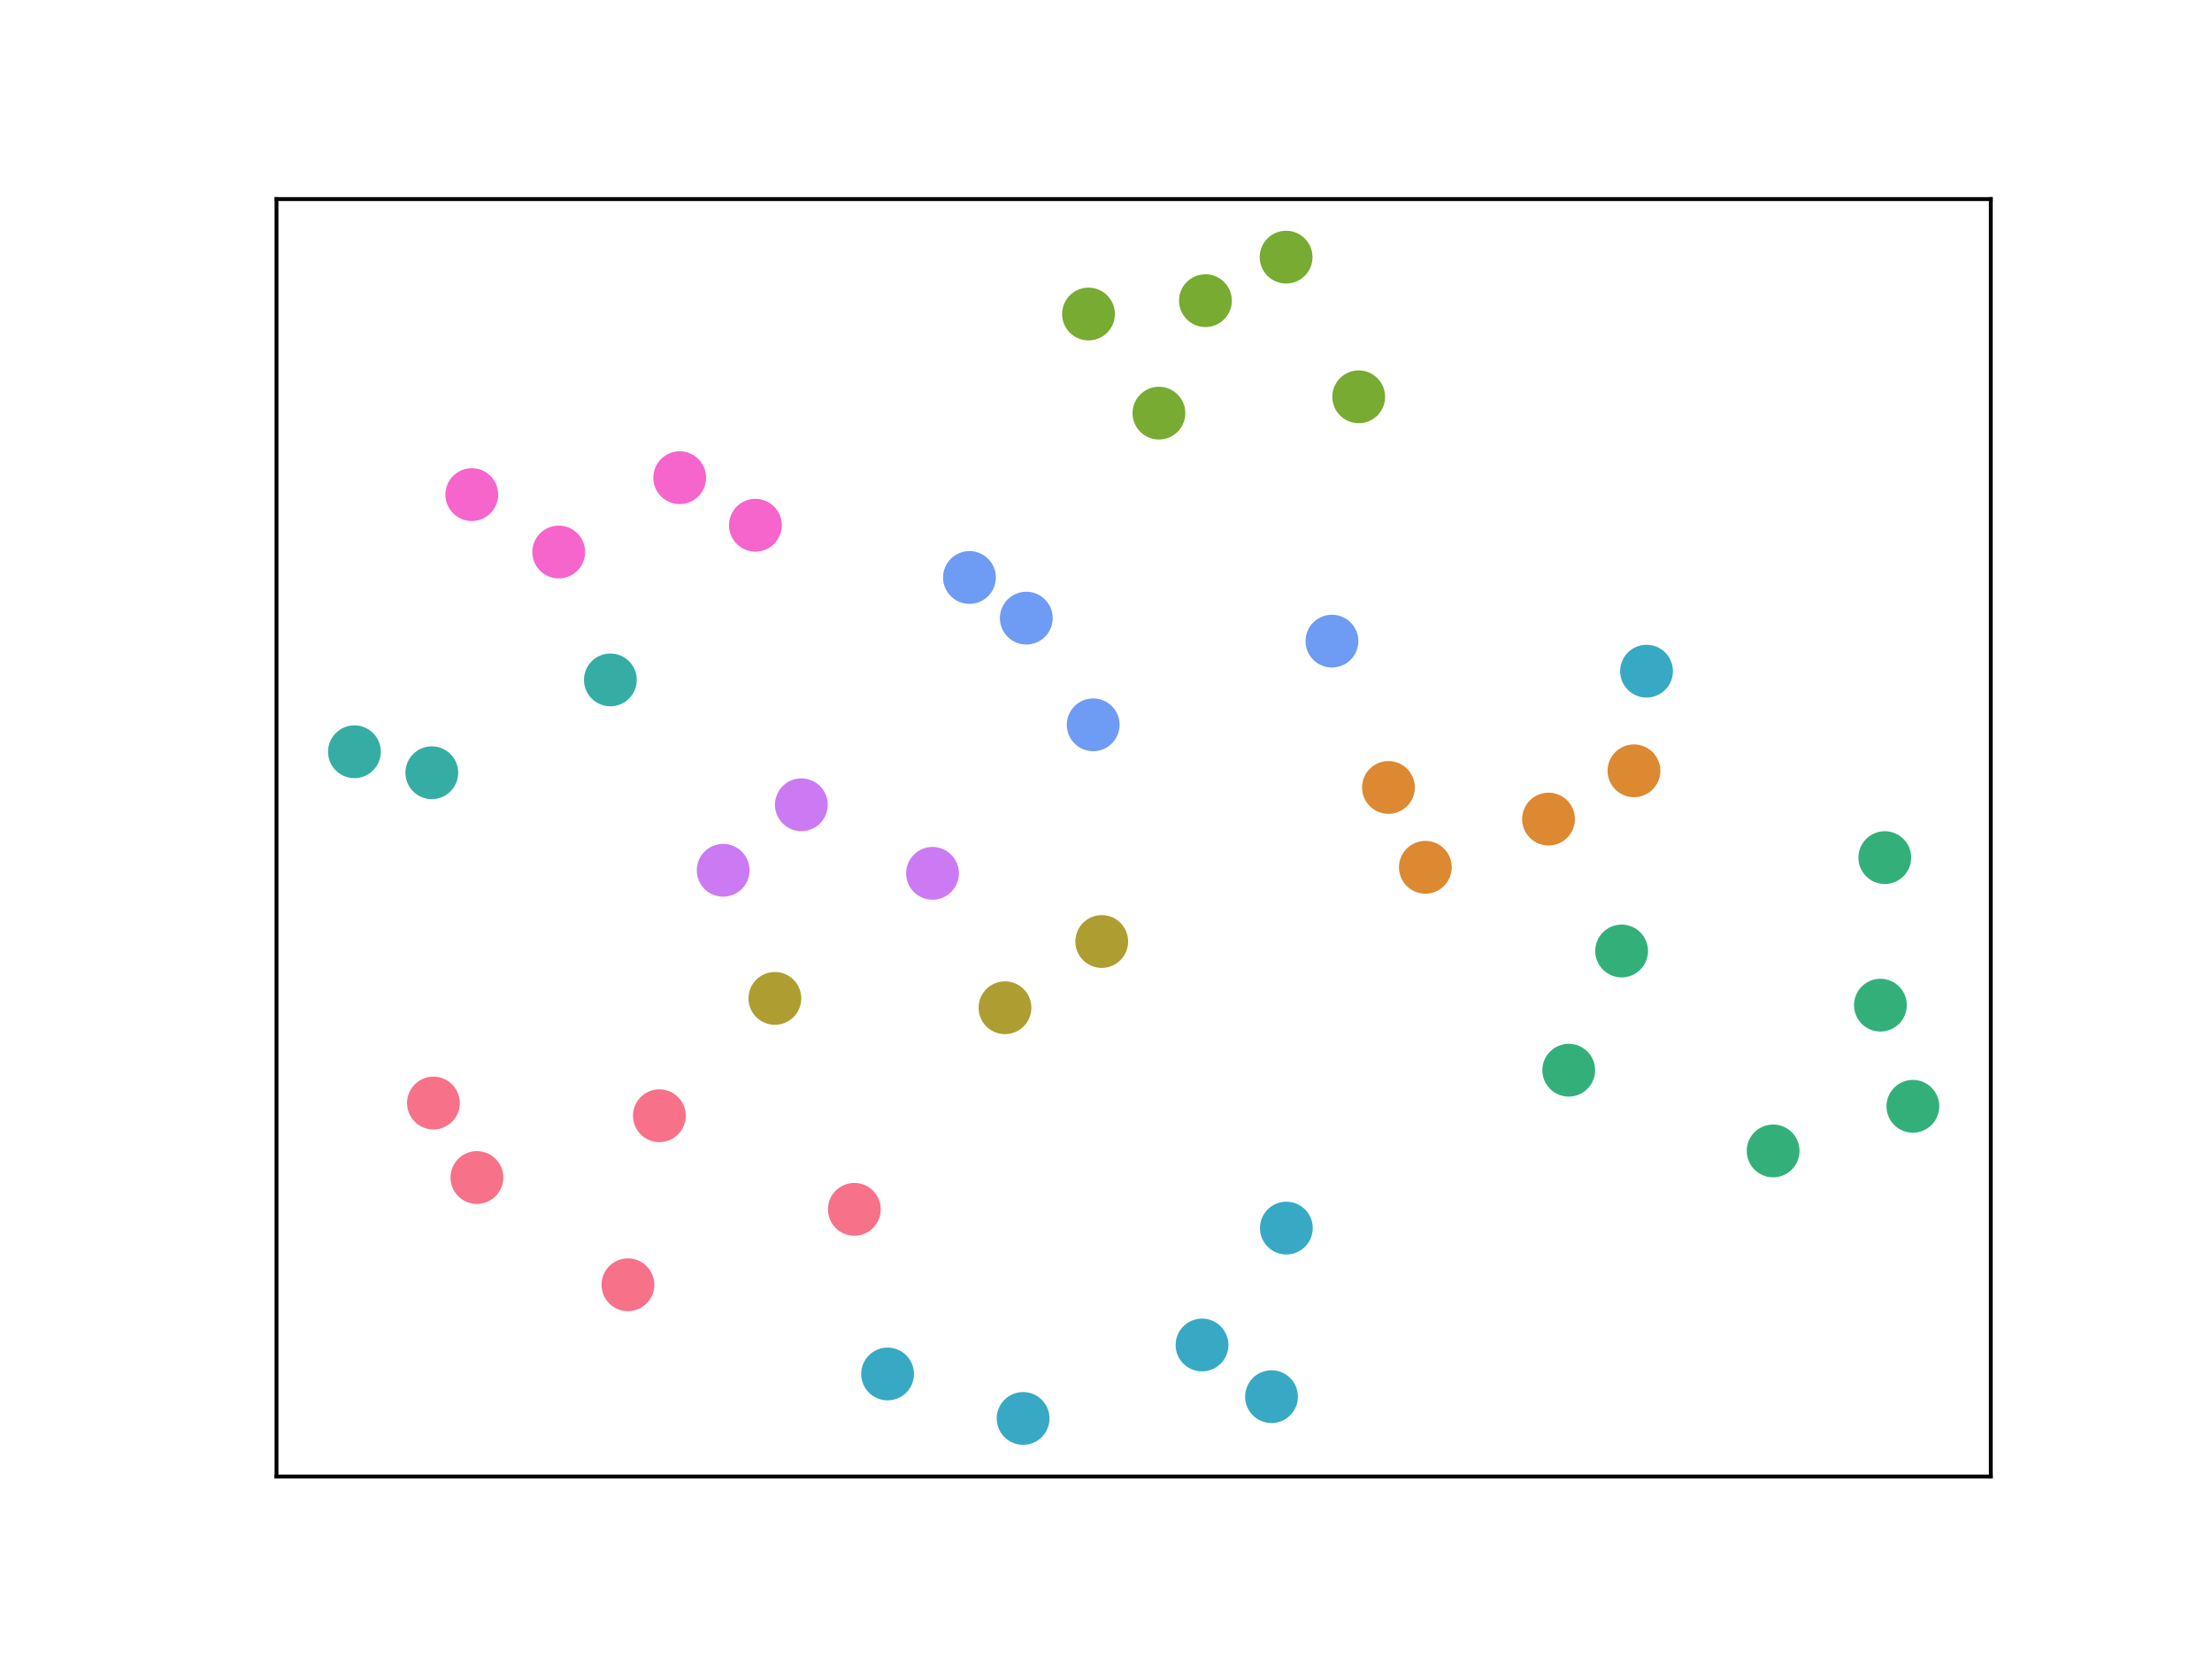 <?xml version="1.0" encoding="utf-8" standalone="no"?>
<!DOCTYPE svg PUBLIC "-//W3C//DTD SVG 1.1//EN"
  "http://www.w3.org/Graphics/SVG/1.1/DTD/svg11.dtd">
<svg xmlns:xlink="http://www.w3.org/1999/xlink" width="460.8pt" height="345.6pt" viewBox="0 0 460.8 345.6" xmlns="http://www.w3.org/2000/svg" version="1.1">
 <defs>
  <style type="text/css">*{stroke-linejoin: round; stroke-linecap: butt}</style>
 </defs>
 <g id="figure_1">
  <g id="patch_1">
   <path d="M 0 345.6 
L 460.8 345.6 
L 460.8 0 
L 0 0 
z
" style="fill: #ffffff"/>
  </g>
  <g id="axes_1">
   <g id="patch_2">
    <path d="M 57.6 307.584 
L 414.72 307.584 
L 414.72 41.472 
L 57.6 41.472 
z
" style="fill: #ffffff"/>
   </g>
   <g id="PathCollection_1">
    <defs>
     <path id="C0_0_00900e6b2d" d="M 0 5 
C 1.326 5 2.598 4.473 3.536 3.536 
C 4.473 2.598 5 1.326 5 -0 
C 5 -1.326 4.473 -2.598 3.536 -3.536 
C 2.598 -4.473 1.326 -5 0 -5 
C -1.326 -5 -2.598 -4.473 -3.536 -3.536 
C -4.473 -2.598 -5 -1.326 -5 0 
C -5 1.326 -4.473 2.598 -3.536 3.536 
C -2.598 4.473 -1.326 5 0 5 
z
"/>
    </defs>
    <g clip-path="url(#p27402fc9f9)">
     <use xlink:href="#C0_0_00900e6b2d" x="90.293" y="229.784" style="fill: #f77189; stroke: #f77189"/>
    </g>
    <g clip-path="url(#p27402fc9f9)">
     <use xlink:href="#C0_0_00900e6b2d" x="137.362" y="232.424" style="fill: #f77189; stroke: #f77189"/>
    </g>
    <g clip-path="url(#p27402fc9f9)">
     <use xlink:href="#C0_0_00900e6b2d" x="130.809" y="267.644" style="fill: #f77189; stroke: #f77189"/>
    </g>
    <g clip-path="url(#p27402fc9f9)">
     <use xlink:href="#C0_0_00900e6b2d" x="177.974" y="251.927" style="fill: #f77189; stroke: #f77189"/>
    </g>
    <g clip-path="url(#p27402fc9f9)">
     <use xlink:href="#C0_0_00900e6b2d" x="99.351" y="245.298" style="fill: #f77189; stroke: #f77189"/>
    </g>
    <g clip-path="url(#p27402fc9f9)">
     <use xlink:href="#C0_0_00900e6b2d" x="340.382" y="160.573" style="fill: #dc8932; stroke: #dc8932"/>
    </g>
    <g clip-path="url(#p27402fc9f9)">
     <use xlink:href="#C0_0_00900e6b2d" x="289.237" y="164.041" style="fill: #dc8932; stroke: #dc8932"/>
    </g>
    <g clip-path="url(#p27402fc9f9)">
     <use xlink:href="#C0_0_00900e6b2d" x="322.587" y="170.629" style="fill: #dc8932; stroke: #dc8932"/>
    </g>
    <g clip-path="url(#p27402fc9f9)">
     <use xlink:href="#C0_0_00900e6b2d" x="296.929" y="180.673" style="fill: #dc8932; stroke: #dc8932"/>
    </g>
    <g clip-path="url(#p27402fc9f9)">
     <use xlink:href="#C0_0_00900e6b2d" x="161.42" y="207.982" style="fill: #ae9d31; stroke: #ae9d31"/>
    </g>
    <g clip-path="url(#p27402fc9f9)">
     <use xlink:href="#C0_0_00900e6b2d" x="209.354" y="209.931" style="fill: #ae9d31; stroke: #ae9d31"/>
    </g>
    <g clip-path="url(#p27402fc9f9)">
     <use xlink:href="#C0_0_00900e6b2d" x="229.513" y="196.133" style="fill: #ae9d31; stroke: #ae9d31"/>
    </g>
    <g clip-path="url(#p27402fc9f9)">
     <use xlink:href="#C0_0_00900e6b2d" x="241.426" y="86.064" style="fill: #77ab31; stroke: #77ab31"/>
    </g>
    <g clip-path="url(#p27402fc9f9)">
     <use xlink:href="#C0_0_00900e6b2d" x="251.115" y="62.633" style="fill: #77ab31; stroke: #77ab31"/>
    </g>
    <g clip-path="url(#p27402fc9f9)">
     <use xlink:href="#C0_0_00900e6b2d" x="283.046" y="82.663" style="fill: #77ab31; stroke: #77ab31"/>
    </g>
    <g clip-path="url(#p27402fc9f9)">
     <use xlink:href="#C0_0_00900e6b2d" x="226.754" y="65.415" style="fill: #77ab31; stroke: #77ab31"/>
    </g>
    <g clip-path="url(#p27402fc9f9)">
     <use xlink:href="#C0_0_00900e6b2d" x="267.921" y="53.568" style="fill: #77ab31; stroke: #77ab31"/>
    </g>
    <g clip-path="url(#p27402fc9f9)">
     <use xlink:href="#C0_0_00900e6b2d" x="337.815" y="198.109" style="fill: #33b07a; stroke: #33b07a"/>
    </g>
    <g clip-path="url(#p27402fc9f9)">
     <use xlink:href="#C0_0_00900e6b2d" x="369.376" y="239.758" style="fill: #33b07a; stroke: #33b07a"/>
    </g>
    <g clip-path="url(#p27402fc9f9)">
     <use xlink:href="#C0_0_00900e6b2d" x="392.638" y="178.657" style="fill: #33b07a; stroke: #33b07a"/>
    </g>
    <g clip-path="url(#p27402fc9f9)">
     <use xlink:href="#C0_0_00900e6b2d" x="391.723" y="209.392" style="fill: #33b07a; stroke: #33b07a"/>
    </g>
    <g clip-path="url(#p27402fc9f9)">
     <use xlink:href="#C0_0_00900e6b2d" x="398.487" y="230.463" style="fill: #33b07a; stroke: #33b07a"/>
    </g>
    <g clip-path="url(#p27402fc9f9)">
     <use xlink:href="#C0_0_00900e6b2d" x="326.797" y="222.944" style="fill: #33b07a; stroke: #33b07a"/>
    </g>
    <g clip-path="url(#p27402fc9f9)">
     <use xlink:href="#C0_0_00900e6b2d" x="127.152" y="141.637" style="fill: #36ada4; stroke: #36ada4"/>
    </g>
    <g clip-path="url(#p27402fc9f9)">
     <use xlink:href="#C0_0_00900e6b2d" x="73.833" y="156.605" style="fill: #36ada4; stroke: #36ada4"/>
    </g>
    <g clip-path="url(#p27402fc9f9)">
     <use xlink:href="#C0_0_00900e6b2d" x="89.955" y="160.975" style="fill: #36ada4; stroke: #36ada4"/>
    </g>
    <g clip-path="url(#p27402fc9f9)">
     <use xlink:href="#C0_0_00900e6b2d" x="250.404" y="280.186" style="fill: #38a9c5; stroke: #38a9c5"/>
    </g>
    <g clip-path="url(#p27402fc9f9)">
     <use xlink:href="#C0_0_00900e6b2d" x="264.881" y="290.95" style="fill: #38a9c5; stroke: #38a9c5"/>
    </g>
    <g clip-path="url(#p27402fc9f9)">
     <use xlink:href="#C0_0_00900e6b2d" x="267.973" y="255.833" style="fill: #38a9c5; stroke: #38a9c5"/>
    </g>
    <g clip-path="url(#p27402fc9f9)">
     <use xlink:href="#C0_0_00900e6b2d" x="343.004" y="139.818" style="fill: #38a9c5; stroke: #38a9c5"/>
    </g>
    <g clip-path="url(#p27402fc9f9)">
     <use xlink:href="#C0_0_00900e6b2d" x="184.899" y="286.223" style="fill: #38a9c5; stroke: #38a9c5"/>
    </g>
    <g clip-path="url(#p27402fc9f9)">
     <use xlink:href="#C0_0_00900e6b2d" x="213.133" y="295.488" style="fill: #38a9c5; stroke: #38a9c5"/>
    </g>
    <g clip-path="url(#p27402fc9f9)">
     <use xlink:href="#C0_0_00900e6b2d" x="201.956" y="120.299" style="fill: #6e9bf4; stroke: #6e9bf4"/>
    </g>
    <g clip-path="url(#p27402fc9f9)">
     <use xlink:href="#C0_0_00900e6b2d" x="213.798" y="128.769" style="fill: #6e9bf4; stroke: #6e9bf4"/>
    </g>
    <g clip-path="url(#p27402fc9f9)">
     <use xlink:href="#C0_0_00900e6b2d" x="227.733" y="150.991" style="fill: #6e9bf4; stroke: #6e9bf4"/>
    </g>
    <g clip-path="url(#p27402fc9f9)">
     <use xlink:href="#C0_0_00900e6b2d" x="277.471" y="133.559" style="fill: #6e9bf4; stroke: #6e9bf4"/>
    </g>
    <g clip-path="url(#p27402fc9f9)">
     <use xlink:href="#C0_0_00900e6b2d" x="194.26" y="181.929" style="fill: #cc7af4; stroke: #cc7af4"/>
    </g>
    <g clip-path="url(#p27402fc9f9)">
     <use xlink:href="#C0_0_00900e6b2d" x="150.648" y="181.297" style="fill: #cc7af4; stroke: #cc7af4"/>
    </g>
    <g clip-path="url(#p27402fc9f9)">
     <use xlink:href="#C0_0_00900e6b2d" x="166.939" y="167.646" style="fill: #cc7af4; stroke: #cc7af4"/>
    </g>
    <g clip-path="url(#p27402fc9f9)">
     <use xlink:href="#C0_0_00900e6b2d" x="157.366" y="109.413" style="fill: #f565cc; stroke: #f565cc"/>
    </g>
    <g clip-path="url(#p27402fc9f9)">
     <use xlink:href="#C0_0_00900e6b2d" x="141.597" y="99.512" style="fill: #f565cc; stroke: #f565cc"/>
    </g>
    <g clip-path="url(#p27402fc9f9)">
     <use xlink:href="#C0_0_00900e6b2d" x="98.283" y="103.037" style="fill: #f565cc; stroke: #f565cc"/>
    </g>
    <g clip-path="url(#p27402fc9f9)">
     <use xlink:href="#C0_0_00900e6b2d" x="116.395" y="114.996" style="fill: #f565cc; stroke: #f565cc"/>
    </g>
   </g>
   <g id="matplotlib.axis_1"/>
   <g id="matplotlib.axis_2"/>
   <g id="patch_3">
    <path d="M 57.6 307.584 
L 57.6 41.472 
" style="fill: none; stroke: #000000; stroke-width: 0.8; stroke-linejoin: miter; stroke-linecap: square"/>
   </g>
   <g id="patch_4">
    <path d="M 414.72 307.584 
L 414.72 41.472 
" style="fill: none; stroke: #000000; stroke-width: 0.8; stroke-linejoin: miter; stroke-linecap: square"/>
   </g>
   <g id="patch_5">
    <path d="M 57.6 307.584 
L 414.72 307.584 
" style="fill: none; stroke: #000000; stroke-width: 0.8; stroke-linejoin: miter; stroke-linecap: square"/>
   </g>
   <g id="patch_6">
    <path d="M 57.6 41.472 
L 414.72 41.472 
" style="fill: none; stroke: #000000; stroke-width: 0.8; stroke-linejoin: miter; stroke-linecap: square"/>
   </g>
  </g>
 </g>
 <defs>
  <clipPath id="p27402fc9f9">
   <rect x="57.6" y="41.472" width="357.12" height="266.112"/>
  </clipPath>
 </defs>
</svg>

